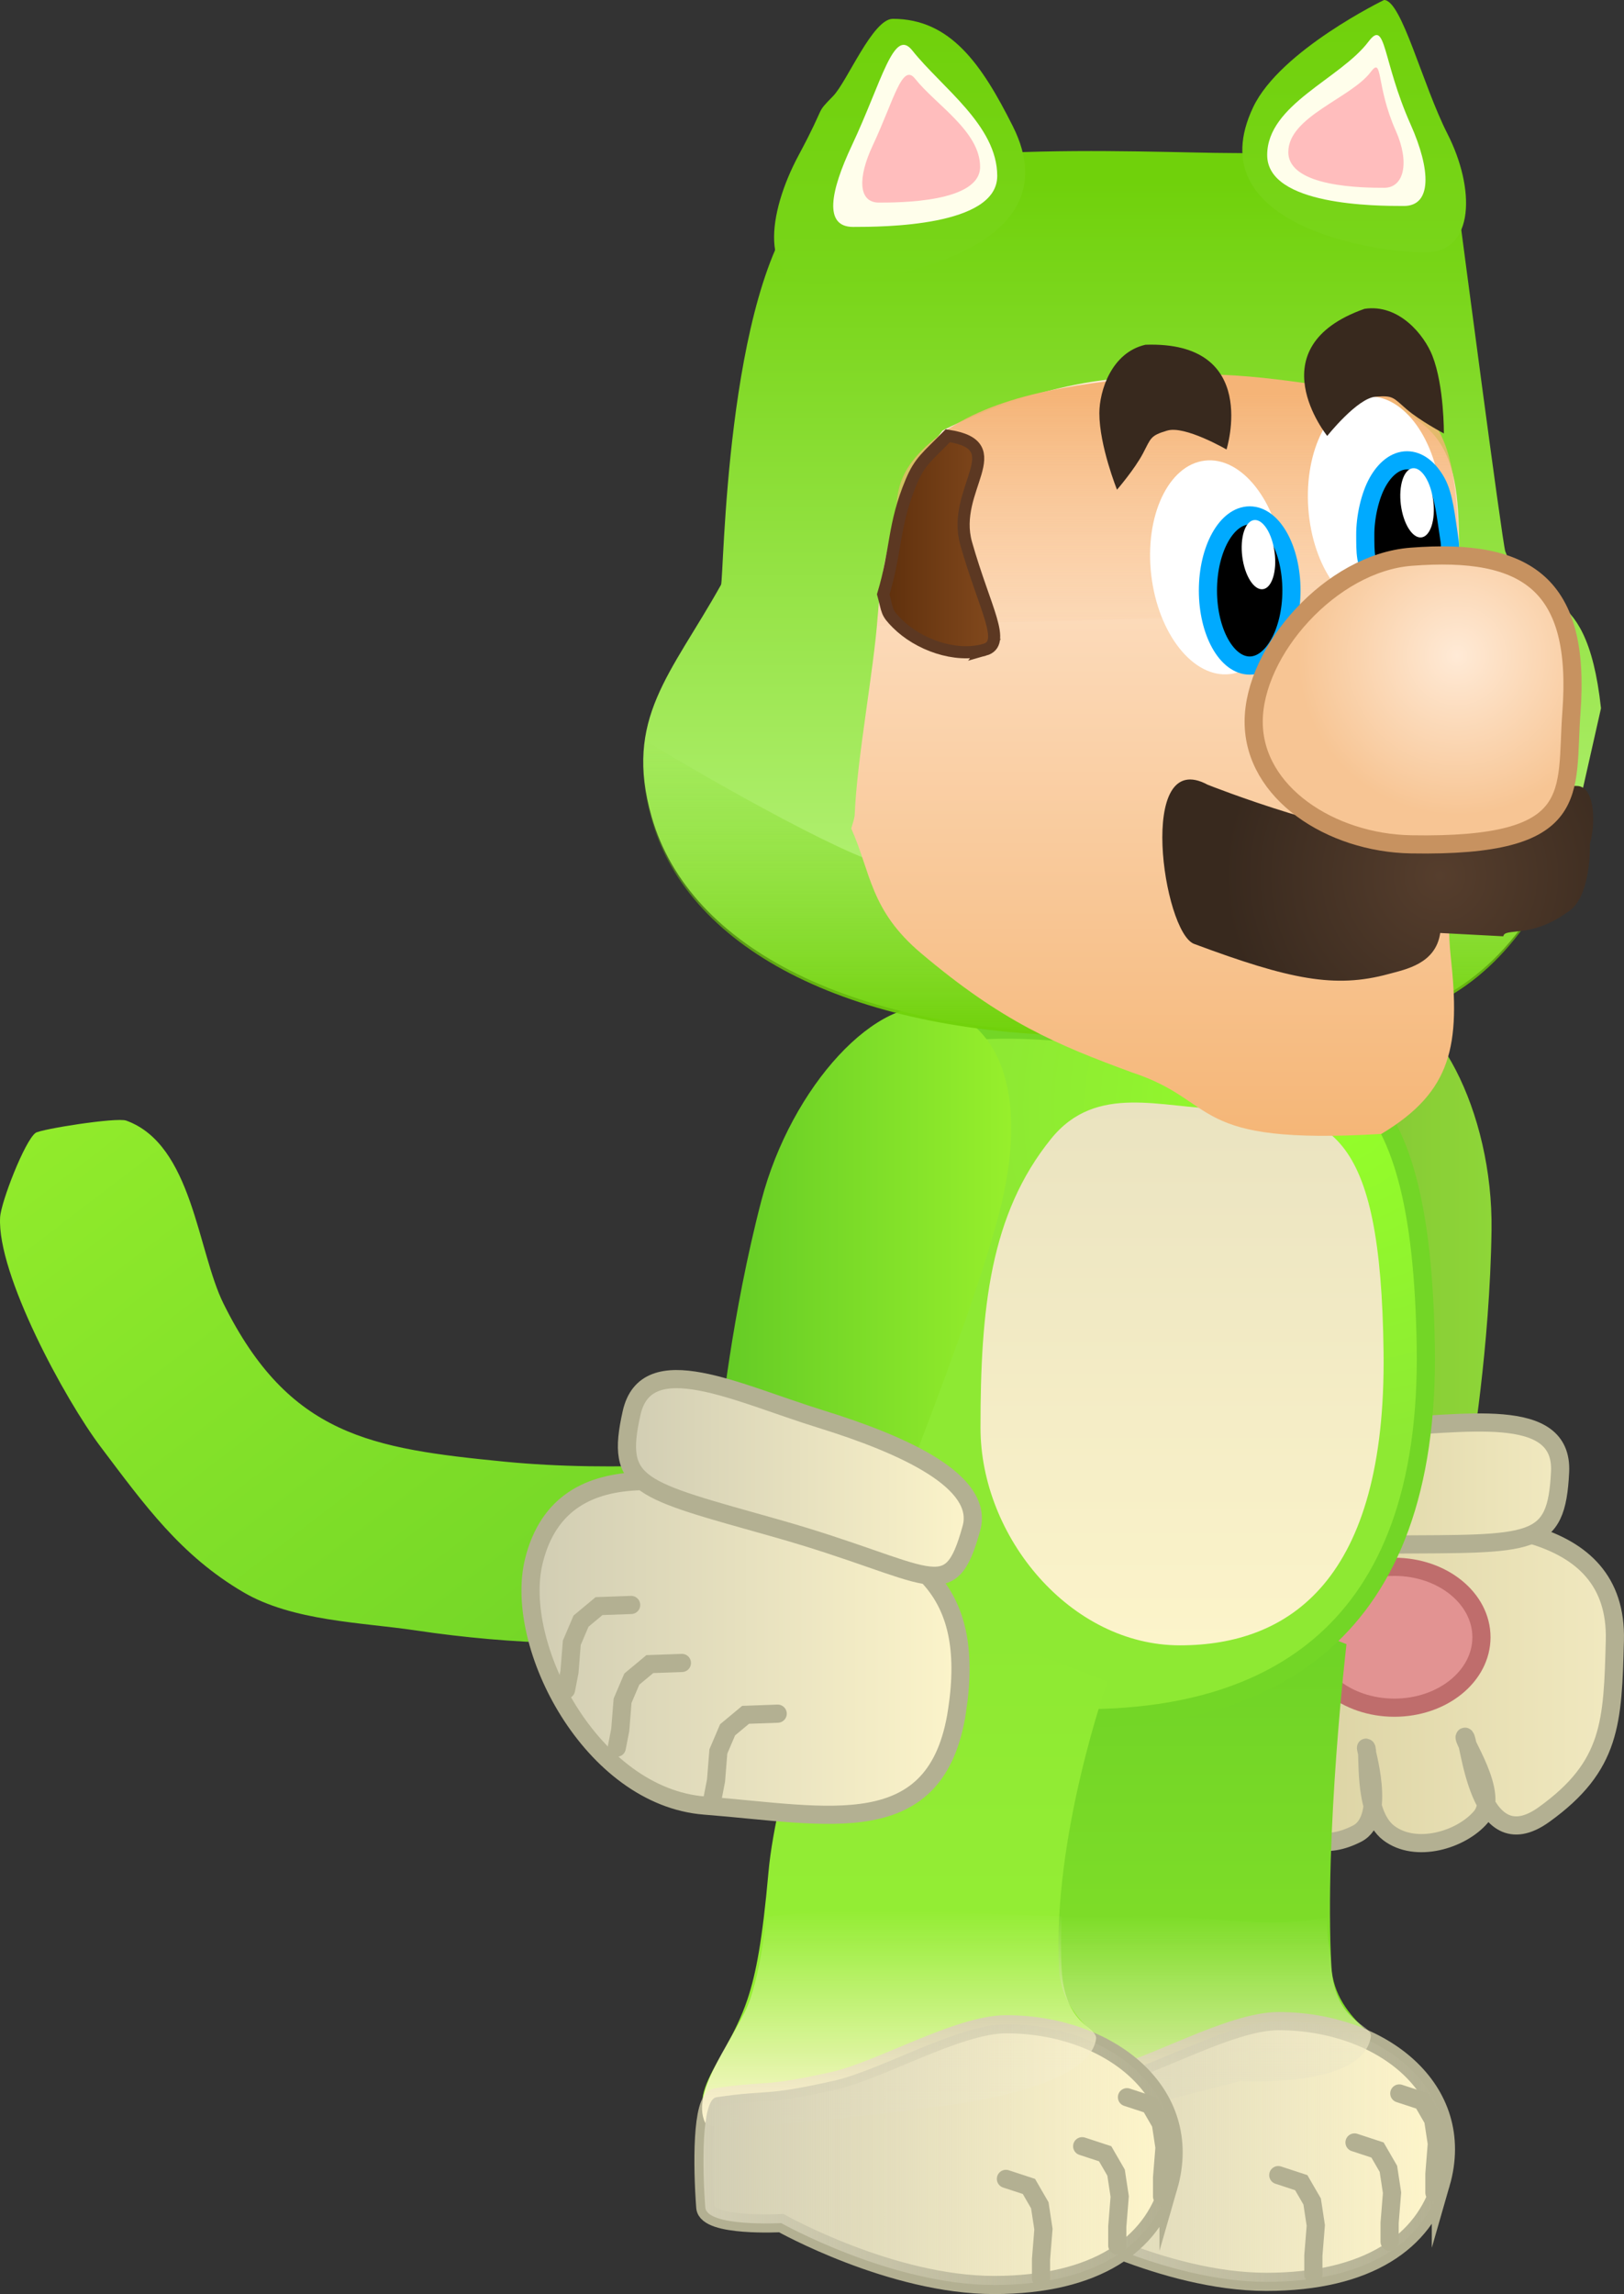 <svg version="1.1" xmlns="http://www.w3.org/2000/svg" xmlns:xlink="http://www.w3.org/1999/xlink" width="134.17" height="189.454" viewBox="0,0,134.17,189.454"><rect x="0" y="0" width="134.17" height="189.454" fill="#333333" stroke="none"/><defs><linearGradient x1="165.771" y1="160.598" x2="213.646" y2="223.084" gradientUnits="userSpaceOnUse" id="color-1"><stop offset="0" stop-color="#91eb2b"/><stop offset="1" stop-color="#6bd026"/></linearGradient><linearGradient x1="252.693" y1="179.334" x2="271.914" y2="179.334" gradientUnits="userSpaceOnUse" id="color-2"><stop offset="0" stop-color="#7ebd31"/><stop offset="1" stop-color="#8ed638"/></linearGradient><linearGradient x1="244.98" y1="216.413" x2="282.105" y2="216.413" gradientUnits="userSpaceOnUse" id="color-3"><stop offset="0" stop-color="#d2c997"/><stop offset="1" stop-color="#f1e9c0"/></linearGradient><linearGradient x1="247.979" y1="200.643" x2="277.581" y2="200.643" gradientUnits="userSpaceOnUse" id="color-4"><stop offset="0" stop-color="#d2c997"/><stop offset="1" stop-color="#f1e9c0"/></linearGradient><linearGradient x1="246.561" y1="211.47" x2="246.561" y2="258.731" gradientUnits="userSpaceOnUse" id="color-5"><stop offset="0" stop-color="#6ed226"/><stop offset="1" stop-color="#8be62a"/></linearGradient><linearGradient x1="245.695" y1="236.071" x2="245.695" y2="254.536" gradientUnits="userSpaceOnUse" id="color-6"><stop offset="0" stop-color="#f6efca" stop-opacity="0"/><stop offset="1" stop-color="#f6efca"/></linearGradient><linearGradient x1="229.304" y1="255.557" x2="268.144" y2="255.557" gradientUnits="userSpaceOnUse" id="color-7"><stop offset="0" stop-color="#d2ceb4"/><stop offset="1" stop-color="#d2ceb4" stop-opacity="0"/></linearGradient><radialGradient cx="259.326" cy="169.42" r="28.004" gradientUnits="userSpaceOnUse" id="color-8"><stop offset="0" stop-color="#94ff29"/><stop offset="1" stop-color="#8ee933"/></radialGradient><linearGradient x1="246.343" y1="168.929" x2="246.343" y2="213.757" gradientUnits="userSpaceOnUse" id="color-9"><stop offset="0" stop-color="#eae3c0"/><stop offset="1" stop-color="#fcf4ca"/></linearGradient><linearGradient x1="224.061" y1="212.393" x2="224.061" y2="258.99" gradientUnits="userSpaceOnUse" id="color-10"><stop offset="0" stop-color="#8ee933"/><stop offset="1" stop-color="#99f135"/></linearGradient><linearGradient x1="222.802" y1="235.701" x2="222.802" y2="253.564" gradientUnits="userSpaceOnUse" id="color-11"><stop offset="0" stop-color="#fff7d1" stop-opacity="0"/><stop offset="1" stop-color="#fff7d1"/></linearGradient><linearGradient x1="206.804" y1="255.816" x2="245.644" y2="255.816" gradientUnits="userSpaceOnUse" id="color-12"><stop offset="0" stop-color="#d2ceb4"/><stop offset="1" stop-color="#d2ceb4" stop-opacity="0"/></linearGradient><linearGradient x1="208.193" y1="180.484" x2="232.23" y2="180.484" gradientUnits="userSpaceOnUse" id="color-13"><stop offset="0" stop-color="#64cb25"/><stop offset="1" stop-color="#97ef2c"/></linearGradient><linearGradient x1="192.516" y1="213.972" x2="228.038" y2="213.972" gradientUnits="userSpaceOnUse" id="color-14"><stop offset="0" stop-color="#d1cdb3"/><stop offset="1" stop-color="#fcf4ca"/></linearGradient><linearGradient x1="200.482" y1="199.893" x2="229.054" y2="199.893" gradientUnits="userSpaceOnUse" id="color-15"><stop offset="0" stop-color="#d1cdb3"/><stop offset="1" stop-color="#fcf4ca"/></linearGradient><linearGradient x1="242.185" y1="92.833" x2="242.185" y2="159.755" gradientUnits="userSpaceOnUse" id="color-16"><stop offset="0" stop-color="#70d10b"/><stop offset="1" stop-color="#bbf581"/></linearGradient><linearGradient x1="240.354" y1="139.07" x2="240.354" y2="163.505" gradientUnits="userSpaceOnUse" id="color-17"><stop offset="0" stop-color="#70d10a" stop-opacity="0"/><stop offset="1" stop-color="#70d10a"/></linearGradient><linearGradient x1="234.426" y1="110.321" x2="234.426" y2="171.681" gradientUnits="userSpaceOnUse" id="color-18"><stop offset="0" stop-color="#ffead6"/><stop offset="1" stop-color="#f5b677"/></linearGradient><linearGradient x1="234.31" y1="110.47" x2="234.31" y2="130.352" gradientUnits="userSpaceOnUse" id="color-19"><stop offset="0" stop-color="#f5b477"/><stop offset="1" stop-color="#f5b477" stop-opacity="0"/></linearGradient><linearGradient x1="220.358" y1="121.896" x2="230.837" y2="121.896" gradientUnits="userSpaceOnUse" id="color-20"><stop offset="0" stop-color="#5a2c0a"/><stop offset="1" stop-color="#82491d"/></linearGradient><radialGradient cx="267.662" cy="150.189" r="17.799" gradientUnits="userSpaceOnUse" id="color-21"><stop offset="0" stop-color="#563e2d"/><stop offset="1" stop-color="#38291e"/></radialGradient><radialGradient cx="269.052" cy="132.023" r="13.171" gradientUnits="userSpaceOnUse" id="color-22"><stop offset="0" stop-color="#ffead6"/><stop offset="1" stop-color="#f7c594"/></radialGradient><linearGradient x1="223.01" y1="79.432" x2="223.01" y2="101.301" gradientUnits="userSpaceOnUse" id="color-23"><stop offset="0" stop-color="#70d10b"/><stop offset="1" stop-color="#79d51a"/></linearGradient><linearGradient x1="260.564" y1="77.878" x2="260.564" y2="98.731" gradientUnits="userSpaceOnUse" id="color-24"><stop offset="0" stop-color="#70d10b"/><stop offset="1" stop-color="#79d51a"/></linearGradient></defs><g transform="translate(-148.685,-77.878)"><g data-paper-data="{&quot;isPaintingLayer&quot;:true}" fill-rule="nonzero" stroke-linejoin="miter" stroke-miterlimit="10" stroke-dasharray="" stroke-dashoffset="0" style="mix-blend-mode: normal"><path d="M231.571,209.311c-4.946,4.567 -18.065,3.505 -24.392,3.955c-8.279,0.589 -15.876,0.496 -24.187,-0.747c-4.409,-0.659 -10.122,-0.751 -14.214,-3.156c-5.168,-3.038 -8.125,-7.157 -11.788,-12.013c-2.941,-3.898 -8.566,-14.267 -8.295,-18.945c0.073,-1.26 2.032,-6.31 2.929,-6.968c0.42,-0.308 6.685,-1.305 7.49,-1.014c5.472,1.977 5.879,10.772 8.039,15.122c5.418,10.912 12.217,11.961 23.175,13.039c9.132,0.899 19.394,0.13 28.536,-0.954c1.768,-0.21 8.399,-2.407 9.723,-0.998c1.445,0.441 2.771,1.321 3.76,2.611c2.168,2.829 2.009,6.71 -0.173,9.342c-0.163,0.26 -0.362,0.503 -0.603,0.725z" data-paper-data="{&quot;origPos&quot;:null,&quot;origRot&quot;:0}" fill="url(#color-1)" stroke="none" stroke-width="0.5" stroke-linecap="butt"/><g data-paper-data="{&quot;origPos&quot;:null}" stroke-linecap="butt"><path d="M261.9,160.238c5.315,0.073 10.146,9.494 10.011,19.228c-0.135,9.733 -1.716,18.965 -1.716,18.965l-15.953,-0.037c0,0 -1.652,-15.246 -1.544,-23.074c0.135,-9.733 3.886,-15.154 9.202,-15.081z" data-paper-data="{&quot;origRot&quot;:0,&quot;origPos&quot;:null}" fill="url(#color-2)" stroke="none" stroke-width="0"/><g data-paper-data="{&quot;origPos&quot;:null}" stroke="#b3b092" stroke-width="1.5"><path d="M261.351,203.616c9.384,-0.301 21.011,-0.152 20.749,9.741c-0.179,6.765 -0.277,10.362 -5.848,14.37c-5.571,4.008 -6.171,-6.603 -6.546,-6.422c-0.318,0.153 2.948,4.717 1.329,6.622c-1.619,1.905 -5.386,3.031 -7.622,1.324c-2.236,-1.707 -1.57,-6.993 -1.871,-7.044c-0.11,-0.019 1.802,5.807 -0.744,7.103c-2.545,1.295 -4.572,0.74 -6.723,-1.589c-2.151,-2.329 -0.714,-6.708 -1.058,-6.813c-0.265,-0.081 1.095,7.055 -0.966,5.883c-2.061,-1.173 -7.616,-5.294 -6.942,-10.843c1.25,-10.302 6.858,-12.032 16.242,-12.333z" data-paper-data="{&quot;origRot&quot;:0}" fill="url(#color-3)"/><path d="M262.378,195.759c7.245,-0.223 15.468,-1.89 15.196,3.682c-0.305,6.233 -2.202,5.92 -14.051,5.991c-13.498,0.081 -15.546,2.551 -15.545,-4.297c0.001,-3.999 7.154,-5.153 14.4,-5.376z" data-paper-data="{&quot;origRot&quot;:0}" fill="url(#color-4)"/></g><path d="M263.883,207.272c3.974,0 7.195,2.605 7.195,5.817c0,3.213 -3.221,5.817 -7.195,5.817c-3.974,0 -7.195,-2.605 -7.195,-5.817c0,-3.213 3.221,-5.817 7.195,-5.817z" fill="#e29392" stroke="#bf6d6c" stroke-width="1.5"/></g><g data-paper-data="{&quot;origPos&quot;:null}"><path d="M258.676,240.251c0.25,4.734 5.411,6.589 5.25,7.653c-0.65,4.303 -2.62,7.336 -9.494,9.361c-8.515,2.509 -15.205,1.921 -22.839,-2.729c-5.199,-3.167 -0.628,-5.904 1.348,-11.814c0.709,-2.121 1.235,-4.895 1.735,-10.512c0.625,-7.023 4.267,-19.815 4.267,-19.815c0,0 5.332,-0.842 10.596,-0.924c5.206,-0.024 10.388,2.192 10.388,2.192c0,0 -1.828,15.646 -1.25,26.59z" data-paper-data="{&quot;origPos&quot;:null}" fill="url(#color-5)" stroke="none" stroke-width="0" stroke-linecap="butt"/><path d="M267.726,258.203c-1.367,4.735 -5.934,8.12 -14.425,8.12c-8.491,0 -17.575,-5.11 -17.575,-5.11c0,0 -6.147,0.336 -6.272,-1.301c-0.257,-3.387 -0.316,-8.914 0.919,-9.095c4.561,-0.667 3.7,-0.026 9.665,-1.35c3.862,-0.857 10.314,-4.675 14.263,-4.675c8.491,0 15.675,5.615 13.425,13.412z" data-paper-data="{&quot;origPos&quot;:null}" fill="#fff6cb" stroke="#b3b092" stroke-width="1.5" stroke-linecap="butt"/><path d="M258.676,240.251c0.25,4.734 3.422,4.768 3.261,5.832c-0.65,4.303 -10.781,3.655 -10.781,3.655c0,0 -5.846,1.557 -19.212,4.797c-5.199,-3.167 -0.979,-5.904 0.997,-11.814c0.524,-1.566 0.947,-3.489 1.334,-6.65c2.806,0.084 5.621,0.125 8.449,0.038c5.07,-0.156 10.628,1.204 15.627,0.085c-0.046,2.444 0.206,1.83 0.324,4.057z" data-paper-data="{&quot;origPos&quot;:null}" fill="url(#color-6)" stroke="none" stroke-width="0" stroke-linecap="butt"/><path d="M267.726,258.203c-1.367,4.735 -5.934,8.12 -14.425,8.12c-8.491,0 -17.575,-5.11 -17.575,-5.11c0,0 -6.147,0.336 -6.272,-1.301c-0.257,-3.387 -0.316,-8.914 0.919,-9.095c4.561,-0.667 3.7,-0.026 9.665,-1.35c3.862,-0.857 10.314,-4.675 14.263,-4.675c8.491,0 15.675,5.615 13.425,13.412z" data-paper-data="{&quot;origPos&quot;:null}" fill="url(#color-7)" stroke="#b3b092" stroke-width="0" stroke-linecap="butt"/><path d="M254.291,257.509l1.9,0.623l0.9,1.556l0.3,1.972l-0.2,2.49v1.556" fill="none" stroke="#b3b092" stroke-width="1.5" stroke-linecap="round"/><path d="M260.591,254.811l1.9,0.623l0.9,1.556l0.3,1.972l-0.2,2.49v1.556" fill="none" stroke="#b3b092" stroke-width="1.5" stroke-linecap="round"/><path d="M264.291,250.764l1.9,0.623l0.9,1.556l0.3,1.972l-0.2,2.49v1.556" fill="none" stroke="#b3b092" stroke-width="1.5" stroke-linecap="round"/></g><g data-paper-data="{&quot;origPos&quot;:null}" stroke-linecap="butt"><path d="M266.478,189.068c0.392,23.906 -13.112,30.71 -28.3,30.71c-15.188,0 -27.7,-11.333 -27.7,-22.807c0,-12.447 1.319,-22.355 9.821,-30.277c6.335,-5.902 15.465,-3.143 23.679,-3.143c15.188,0 22.116,2.083 22.5,25.516z" data-paper-data="{&quot;origPos&quot;:null}" fill="url(#color-8)" stroke="#73d626" stroke-width="1.5"/><path d="M262.991,189.55c0.233,18.843 -7.797,24.207 -16.829,24.207c-9.032,0 -16.472,-8.933 -16.472,-17.977c0,-9.811 0.784,-17.621 5.84,-23.865c3.767,-4.652 9.197,-2.477 14.081,-2.477c9.032,0 13.152,1.642 13.38,20.113z" fill="url(#color-9)" stroke="#d2ceb4" stroke-width="0"/></g><path d="" data-paper-data="{&quot;origPos&quot;:null}" fill="#64ca00" stroke="none" stroke-width="0" stroke-linecap="butt"/><g data-paper-data="{&quot;origPos&quot;:null}"><path d="M236.176,240.511c0.25,4.734 5.411,6.589 5.25,7.653c-0.65,4.303 -2.62,7.336 -9.494,9.361c-8.515,2.509 -15.205,1.921 -22.839,-2.729c-5.199,-3.167 -0.628,-5.904 1.348,-11.814c0.709,-2.121 1.235,-4.895 1.735,-10.512c0.625,-7.023 5.017,-20.075 5.017,-20.075c0,0 7.582,-0.064 12.596,0.892c3.956,0.754 10.388,3.489 10.388,3.489c0,0 -4.578,12.793 -4,23.736z" data-paper-data="{&quot;origPos&quot;:null}" fill="url(#color-10)" stroke="none" stroke-width="0" stroke-linecap="butt"/><path d="M245.226,258.462c-1.367,4.735 -5.934,8.12 -14.425,8.12c-8.491,0 -17.575,-5.11 -17.575,-5.11c0,0 -6.147,0.336 -6.272,-1.301c-0.257,-3.387 -0.316,-8.914 0.919,-9.095c4.561,-0.667 3.7,-0.026 9.665,-1.35c3.862,-0.857 10.314,-4.675 14.263,-4.675c8.491,0 15.675,5.615 13.425,13.412z" data-paper-data="{&quot;origPos&quot;:null}" fill="#fff6cb" stroke="#b3b092" stroke-width="1.5" stroke-linecap="butt"/><path d="M236.396,240.511c0.25,4.734 3,4.705 2.839,5.769c-0.65,4.303 -12.99,5.55 -12.99,5.55c0,0 -18.681,2.566 -19.289,1.369c-1.351,-2.662 2.755,-7.375 3.705,-10.217c0.533,-1.594 0.962,-3.558 1.355,-6.821c8.115,-0.911 16.213,-0.213 24.397,-0.039c-0.081,1.473 -0.094,2.947 -0.018,4.39z" fill="url(#color-11)" stroke="none" stroke-width="0" stroke-linecap="butt"/><path d="M245.226,258.462c-1.367,4.735 -5.934,8.12 -14.425,8.12c-8.491,0 -17.575,-5.11 -17.575,-5.11c0,0 -6.147,0.336 -6.272,-1.301c-0.257,-3.387 -0.316,-8.914 0.919,-9.095c4.561,-0.667 3.7,-0.026 9.665,-1.35c3.862,-0.857 10.314,-4.675 14.263,-4.675c8.491,0 15.675,5.615 13.425,13.412z" data-paper-data="{&quot;origPos&quot;:null}" fill="url(#color-12)" stroke="#b3b092" stroke-width="0" stroke-linecap="butt"/><path d="M231.791,257.82l1.9,0.623l0.9,1.556l0.3,1.972l-0.2,2.49v1.556" fill="none" stroke="#b3b092" stroke-width="1.5" stroke-linecap="round"/><path d="M238.091,255.122l1.9,0.623l0.9,1.556l0.3,1.972l-0.2,2.49v1.556" fill="none" stroke="#b3b092" stroke-width="1.5" stroke-linecap="round"/><path d="M241.791,251.075l1.9,0.623l0.9,1.556l0.3,1.972l-0.2,2.49v1.556" fill="none" stroke="#b3b092" stroke-width="1.5" stroke-linecap="round"/></g><g data-paper-data="{&quot;origPos&quot;:null}"><path d="M231.214,178.139c-1.981,7.574 -7.635,21.829 -7.635,21.829l-15.387,-4.213c0,0 0.935,-9.32 3.398,-18.737c2.463,-9.417 9.629,-17.211 14.771,-15.866c5.143,1.345 7.315,7.57 4.852,16.987z" data-paper-data="{&quot;origRot&quot;:0,&quot;origPos&quot;:null}" fill="url(#color-13)" stroke="none" stroke-width="0" stroke-linecap="butt"/><path d="M227.76,219.129c-1.649,10.991 -10.63,8.652 -20.845,7.862c-9.361,-0.723 -15.849,-13.245 -14.12,-20.214c2.383,-9.606 13.63,-6.652 22.595,-3.862c8.965,2.789 13.91,5.951 12.37,16.214z" data-paper-data="{&quot;origRot&quot;:0,&quot;origPos&quot;:null}" fill="url(#color-14)" stroke="#b3b092" stroke-width="1.5" stroke-linecap="butt"/><path d="M228.94,204.086c-1.822,6.601 -3.139,3.675 -16.128,0.002c-11.402,-3.225 -13.314,-3.428 -11.947,-9.517c1.221,-5.443 8.703,-1.646 15.628,0.498c6.924,2.144 13.512,5.163 12.447,9.017z" data-paper-data="{&quot;origRot&quot;:0,&quot;origPos&quot;:null}" fill="url(#color-15)" stroke="#b3b092" stroke-width="1.5" stroke-linecap="butt"/><path d="M207.554,226.401l0.287,-1.472l0.192,-2.408l0.763,-1.787l1.488,-1.239l2.651,-0.095" data-paper-data="{&quot;index&quot;:null,&quot;origRot&quot;:0}" fill="none" stroke="#b3b092" stroke-width="1.5" stroke-linecap="round"/><path d="M199.641,222.212l0.287,-1.472l0.192,-2.408l0.763,-1.787l1.488,-1.239l2.651,-0.095" data-paper-data="{&quot;index&quot;:null,&quot;origRot&quot;:0}" fill="none" stroke="#b3b092" stroke-width="1.5" stroke-linecap="round"/><path d="M195.447,217.423l0.287,-1.472l0.192,-2.408l0.763,-1.787l1.488,-1.239l2.651,-0.095" data-paper-data="{&quot;index&quot;:null,&quot;origRot&quot;:0}" fill="none" stroke="#b3b092" stroke-width="1.5" stroke-linecap="round"/></g><g data-paper-data="{&quot;origPos&quot;:null}"><path d="M278.621,146.704c-7.678,18.585 -19.249,16.479 -39.301,16.479c-20.052,0 -33.684,-7.005 -36.79,-17.819c-2.343,-8.159 1.588,-11.783 5.725,-19.196c0.236,-0.423 0.346,-24.313 6.895,-31.691c4.76,-5.362 28.259,-3.959 35.429,-3.959c0,0 13.362,-0.154 18.742,5.655c0,0 3.492,26.628 3.726,27.238c2.02,5.269 6.657,1.449 7.907,12.959z" data-paper-data="{&quot;origPos&quot;:null}" fill="url(#color-16)" stroke="none" stroke-width="0" stroke-linecap="butt"/><path d="M239.32,163.433c-20.052,0 -33.684,-7.005 -36.79,-17.819c-0.797,-2.776 -0.868,-4.795 -0.452,-6.544c3.389,2.137 16.428,9.636 19.79,10.233c13.833,2.458 20.917,1.61 34.365,1.753c13.447,0.142 13.881,-0.504 21.058,-1.166c-7.673,15.419 -19.044,13.543 -37.972,13.543z" data-paper-data="{&quot;origPos&quot;:null}" fill="url(#color-17)" stroke="none" stroke-width="0" stroke-linecap="butt"/><path d="M262.6,111.234c8.172,2.076 6.202,9.014 6.807,17.577c0.696,9.846 -1.614,21.241 -0.867,28.058c0.801,7.311 0.129,11.141 -5.733,14.654c-16.066,0.958 -13.236,-2.66 -20.621,-5.086c-6.255,-2.304 -10.69,-4.164 -17.408,-9.839c-4.219,-3.564 -4.124,-6.624 -5.765,-10.297c0.142,-0.467 0.276,-0.89 0.286,-1.152c0.191,-4.672 1.562,-11.791 1.9,-16.379c0.444,-6.023 2.049,-11.107 5.355,-15.333c0,0 7.953,-4.215 16.335,-4.401c15.561,-0.345 15.904,1.341 19.709,2.197z" data-paper-data="{&quot;origPos&quot;:null}" fill="url(#color-18)" stroke="none" stroke-width="0" stroke-linecap="butt"/><path d="M261.863,110.139c8.303,0.461 7.051,9.779 7.469,18.018c-1.379,0.216 -28.259,0.831 -48.446,1.421c0.573,-0.791 0.523,-4.418 1.433,-7.104c0.911,-2.686 -0.603,-4.932 3.544,-8.311c4.306,-3.509 11.061,-4.589 18.407,-5.223c7.346,-0.635 13.095,0.95 17.592,1.2z" data-paper-data="{&quot;origPos&quot;:null}" fill="url(#color-19)" stroke="none" stroke-width="0" stroke-linecap="butt"/><path d="M267.746,119.087c0.352,4.889 -1.818,9.029 -4.848,9.247c-3.03,0.218 -5.771,-3.568 -6.124,-8.457c-0.352,-4.889 1.818,-9.029 4.848,-9.247c3.03,-0.218 5.771,3.568 6.124,8.457z" data-paper-data="{&quot;origPos&quot;:null,&quot;origRot&quot;:0}" fill="#ffffff" stroke="none" stroke-width="0" stroke-linecap="butt"/><path d="M230.02,131.544c-2.437,0.677 -5.475,-0.44 -7.217,-2.185c-0.925,-0.926 -0.757,-0.976 -1.147,-2.397c1.121,-3.747 0.806,-5.694 2.315,-9.302c0.707,-1.689 1.302,-2.044 3.022,-3.799c5.377,0.817 0.236,4.405 1.515,8.904c1.556,5.474 3.398,8.256 1.511,8.78z" data-paper-data="{&quot;origPos&quot;:null}" fill="url(#color-20)" stroke="#5c3822" stroke-width="1" stroke-linecap="butt"/><path d="M254.723,124.092c0.571,4.868 -1.412,9.101 -4.429,9.455c-3.017,0.354 -5.925,-3.306 -6.496,-8.174c-0.571,-4.868 1.412,-9.101 4.429,-9.455c3.017,-0.354 5.925,3.306 6.496,8.174z" data-paper-data="{&quot;origPos&quot;:null,&quot;origRot&quot;:0}" fill="#ffffff" stroke="none" stroke-width="0" stroke-linecap="butt"/><path d="M251.93,120.443c0.952,0 1.814,0.695 2.439,1.817c0.624,1.122 1.011,2.672 1.011,4.383c0,1.711 -0.387,3.261 -1.011,4.383c-0.625,1.122 -1.487,1.817 -2.439,1.817c-0.952,0 -1.814,-0.695 -2.439,-1.817c-0.624,-1.122 -1.011,-2.672 -1.011,-4.383c0,-1.711 0.387,-3.261 1.011,-4.383c0.625,-1.122 1.487,-1.817 2.439,-1.817z" data-paper-data="{&quot;origPos&quot;:null}" id="ID0.2989244391210377" fill="#000000" stroke="#00aaff" stroke-width="1.5" stroke-linecap="butt"/><path d="M264.93,115.893c0.952,0 1.814,0.695 2.439,1.817c0.624,1.122 0.775,2.904 1.011,4.383c0.083,0.539 0.233,1.323 -0.15,1.8c-0.483,0.577 -1.281,0.853 -2,1.1c-1.256,0.26 -2.748,1.037 -3.85,0.4c-0.966,-0.58 -0.89,-2.138 -0.9,-3.3c-0.013,-1.501 0.387,-3.261 1.011,-4.383c0.625,-1.122 1.487,-1.817 2.439,-1.817z" data-paper-data="{&quot;origPos&quot;:null}" id="ID0.2989244391210377" fill="#000000" stroke="#00aaff" stroke-width="1.5" stroke-linecap="round"/><path d="M267.672,154.928c-0.371,2.548 -2.845,3.003 -4.291,3.395c-4.412,1.196 -8.123,0.455 -16.039,-2.492c-2.563,-0.954 -4.783,-16.331 1.116,-13.147c0,0 11.959,4.756 17.93,4.416c0,0 9.639,-4.511 12.626,-4.313c1.482,0.098 1.491,3.203 1.024,4.771c0,0 0.152,4.558 -1.921,5.696c-2.982,2.144 -5.125,1.21 -5.232,1.948z" data-paper-data="{&quot;origPos&quot;:null}" fill="url(#color-21)" stroke="none" stroke-width="0" stroke-linecap="butt"/><path d="M278.51,136.732c-0.5,6.618 1.127,11.125 -13.25,10.875c-6.626,-0.115 -13,-4.257 -13,-10.125c0,-5.868 6.393,-13.11 13,-13.625c9.627,-0.75 14.05,2.287 13.25,12.875z" data-paper-data="{&quot;origPos&quot;:null}" fill="url(#color-22)" stroke="#c79260" stroke-width="1.5" stroke-linecap="butt"/><path d="M252.289,120.827c0.369,-0.047 0.744,0.23 1.052,0.716c0.308,0.486 0.549,1.18 0.65,1.968c0.101,0.788 0.042,1.521 -0.133,2.068c-0.176,0.548 -0.469,0.91 -0.838,0.958c-0.369,0.047 -0.744,-0.23 -1.052,-0.716c-0.308,-0.486 -0.549,-1.18 -0.65,-1.968c-0.101,-0.788 -0.042,-1.521 0.133,-2.068c0.176,-0.548 0.469,-0.91 0.838,-0.958z" data-paper-data="{&quot;origPos&quot;:null,&quot;origRot&quot;:0}" id="ID0.2989244391210377" fill="#ffffff" stroke="#00aaff" stroke-width="0" stroke-linecap="butt"/><path d="M265.392,116.548c0.369,-0.047 0.744,0.23 1.052,0.716c0.308,0.486 0.549,1.18 0.65,1.968c0.101,0.788 0.042,1.521 -0.133,2.068c-0.176,0.548 -0.469,0.91 -0.838,0.958c-0.369,0.047 -0.744,-0.23 -1.052,-0.716c-0.308,-0.486 -0.549,-1.18 -0.65,-1.968c-0.101,-0.788 -0.042,-1.521 0.133,-2.068c0.176,-0.548 0.469,-0.91 0.838,-0.958z" data-paper-data="{&quot;origPos&quot;:null,&quot;origRot&quot;:0}" id="ID0.2989244391210377" fill="#ffffff" stroke="#00aaff" stroke-width="0" stroke-linecap="butt"/><g data-paper-data="{&quot;origPos&quot;:null}" stroke="none" stroke-width="0" stroke-linecap="butt"><path d="M232.355,88.289c5.31,10.564 -11.433,13.012 -16.206,13.012c-4.774,0 -4.076,-5.778 -1.482,-10.606c2.377,-4.425 1.301,-3.29 2.851,-4.887c1.165,-1.201 3.265,-6.375 4.928,-6.375c4.774,0 7.357,3.778 9.909,8.857z" data-paper-data="{&quot;origPos&quot;:null}" fill="url(#color-23)"/><path d="M231.073,92.412c0,4.181 -9.464,4.206 -11.912,4.206c-2.448,0 -1.872,-2.954 -0.097,-6.729c2.493,-5.302 3.453,-9.782 4.987,-7.85c2.448,3.084 7.023,6.193 7.023,10.374z" data-paper-data="{&quot;origPos&quot;:null}" fill="#fffeeb"/><path d="M229.658,91.658c0,2.934 -6.641,2.951 -8.359,2.951c-1.718,0 -1.756,-2.073 -0.51,-4.721c1.749,-3.72 2.423,-6.864 3.499,-5.508c1.718,2.164 5.37,4.345 5.37,7.279z" data-paper-data="{&quot;origPos&quot;:null}" fill="#ffbdbd"/></g><g stroke="none" stroke-width="0" stroke-linecap="butt"><path d="M263.03,77.878c1.455,0 3.166,6.978 5.246,11.063c2.269,4.457 2.304,9.79 -1.873,9.79c-4.177,0 -18.827,-2.26 -14.181,-12.011c2.234,-4.688 10.809,-8.842 10.809,-8.842z" data-paper-data="{&quot;index&quot;:null,&quot;origPos&quot;:null}" fill="url(#color-24)"/><path d="M261.75,81.31c1.453,-1.931 1.115,1.548 3.478,6.85c1.683,3.775 1.76,6.729 -0.56,6.729c-2.321,0 -11.292,-0.025 -11.292,-4.206c0,-4.181 6.054,-6.29 8.374,-9.374z" data-paper-data="{&quot;origPos&quot;:null,&quot;index&quot;:null}" fill="#fffeeb"/><path d="M261.928,83.824c1.02,-1.355 0.41,1.121 2.068,4.842c1.181,2.649 0.676,4.721 -0.952,4.721c-1.628,0 -7.923,-0.017 -7.923,-2.951c0,-2.934 5.179,-4.448 6.808,-6.612z" data-paper-data="{&quot;origPos&quot;:null,&quot;index&quot;:null}" fill="#ffbdbd"/></g><path d="M245.093,113.445c-1.376,0.41 -1.311,0.605 -1.978,1.875c-0.689,1.311 -2.147,3 -2.147,3c0,0 -1.458,-3.627 -1.458,-6.319c0,-1.828 0.993,-5.014 3.811,-5.653c9.531,-0.321 6.694,8.651 6.694,8.651c0,0 -3.477,-2.023 -4.922,-1.553z" data-paper-data="{&quot;origPos&quot;:null}" fill="#38291e" stroke="none" stroke-width="0" stroke-linecap="butt"/><path d="M262.353,110.639c-1.516,0.089 -4.016,3.241 -4.016,3.241c0,0 -5.915,-7.319 3.077,-10.497c2.857,-0.433 4.944,2.171 5.611,3.874c0.982,2.507 0.948,6.416 0.948,6.416c0,0 -1.973,-1.04 -3.093,-2.01c-1.085,-0.94 -1.096,-1.144 -2.526,-1.025z" data-paper-data="{&quot;origPos&quot;:null,&quot;index&quot;:null,&quot;origRot&quot;:0}" fill="#38291e" stroke="none" stroke-width="0" stroke-linecap="butt"/></g></g></g></svg>